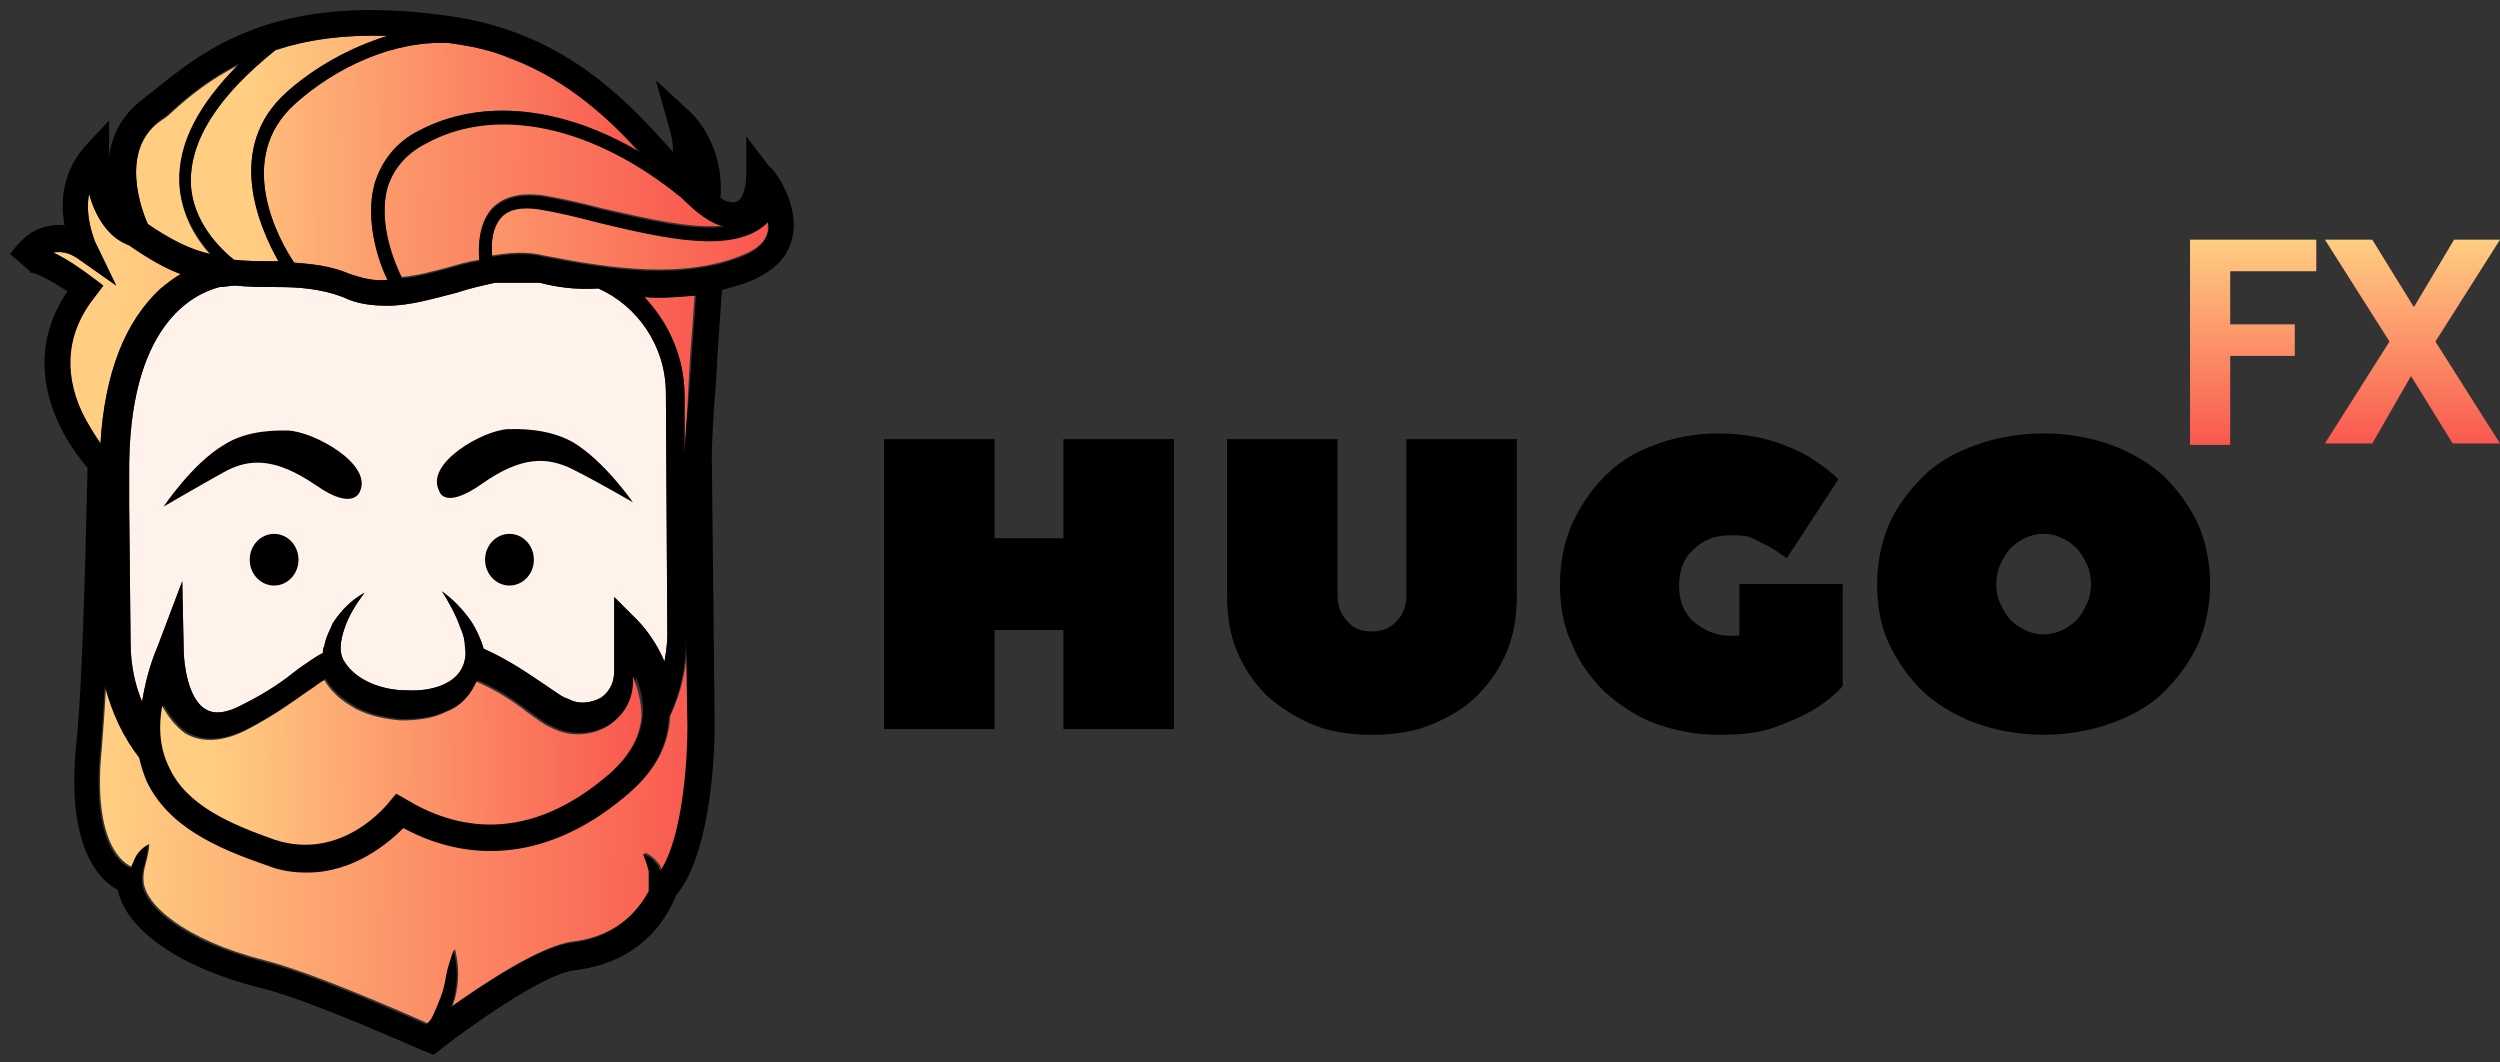 <?xml version="1.0" encoding="utf-8"?>
<!-- Generator: Adobe Illustrator 22.0.1, SVG Export Plug-In . SVG Version: 6.00 Build 0)  -->
<svg version="1.1" id="Layer_1" xmlns="http://www.w3.org/2000/svg" xmlns:xlink="http://www.w3.org/1999/xlink" x="0px" y="0px"
	 viewBox="0 0 174.2 74" style="enable-background:new 0 0 174.2 74;" xml:space="preserve">
<rect x="0" y="0" width="174.2" height="74" fill="#333333" stroke="none"/>
<style type="text/css">
	.st0{fill:#FFF2EA;}
	.st1{fill:url(#SVGID_1_);}
	.st2{fill:url(#SVGID_2_);}
	.st3{fill:url(#SVGID_3_);}
	.st4{fill:url(#SVGID_4_);}
	.st5{fill:url(#SVGID_5_);}
	.st6{fill:url(#SVGID_6_);}
</style>
<path class="st0" d="M37.6,19.7l-3.1,0c-0.9,0.2-1.8,0.4-2.7,0.7c-1.6,0.4-3.2,0.9-4.8,0.9c-1,0-2.1-0.1-3.1-0.6
	c-1.6-0.6-3.1-0.7-4.7-0.7c-0.9,0-1.8,0-2.8-0.1c-0.4,0-0.7,0.1-1.1,0.1c-1.9,0.5-6.4,2.7-6.3,13.1l0,2.1l0.1,9.6
	c0,1.5,0.3,2.9,0.8,4.1c0.2-1.2,0.5-2.5,1.1-3.9l1.7-4.5l0.1,4.8c0,0.9,0.3,3.4,1.5,4.1c0.6,0.4,1.5,0.3,2.6-0.3
	c1.8-0.9,2.9-1.7,3.9-2.5c0.6-0.4,1.1-0.8,1.7-1.1c0-0.2,0-0.3,0.1-0.5c0.1-0.6,0.4-1.1,0.6-1.6c0.6-0.9,1.3-1.6,2.2-2.1
	c-0.6,0.8-1.1,1.6-1.4,2.5c-0.3,0.9-0.4,1.7,0,2.3c0.8,1.3,2.6,2,4.3,2c1.7,0.1,3.5-0.4,4-1.8c0.1-0.3,0.2-0.7,0.1-1.2
	c0-0.4-0.1-0.9-0.3-1.3c-0.3-0.9-0.8-1.8-1.3-2.6c0.8,0.6,1.5,1.3,2.1,2.2c0.3,0.5,0.6,1.1,0.8,1.8c1.8,0.8,3.2,1.8,4.4,2.6
	c0.6,0.4,1.1,0.8,1.5,0.9c0.7,0.4,1.6,0.3,2.3-0.1c0.4-0.3,0.9-0.8,0.9-1.9l0-5.1l1.6,1.6c0.1,0.1,1.2,1.2,1.9,2.9
	c0.1-0.6,0.2-1.2,0.2-1.9l-0.1-16.8c0-3.3-2-6.1-4.7-7.3C40,20.2,38.8,20,37.6,19.7"/>
<linearGradient id="SVGID_1_" gradientUnits="userSpaceOnUse" x1="-897.993" y1="569.763" x2="-897.106" y2="569.755" gradientTransform="matrix(-46.691 -0.815 1.097 -62.853 -42503.621 35119.633)">
	<stop  offset="0" style="stop-color:#F9584F"/>
	<stop  offset="1" style="stop-color:#FFCE82"/>
</linearGradient>
<path class="st1" d="M47.9,44.4c0,2-0.4,3.8-1.2,5.5l0,0c-0.1,2-1,3.7-2.7,5.2c-5,4.4-10.6,5.3-15.8,2.5c-1,1-3.4,3.1-6.7,3.1
	c-0.9,0-1.8-0.1-2.8-0.5c-3.5-1.2-6.9-2.7-8.4-5.9c-0.2-0.5-0.4-1.1-0.5-1.6c-1.1-1.4-1.9-3.1-2.4-5c-0.1,1.7-0.2,3.2-0.3,4.4
	c-0.7,6.8,1.6,8.1,2.1,8.3c0.1-0.2,0.2-0.5,0.3-0.7c0.2-0.4,0.5-0.7,0.9-0.9c0,0.4-0.1,0.8-0.2,1.2c-0.1,0.4-0.2,0.7-0.2,1.1
	c0,0,0,0.1,0,0.1l0,0.1c0,1.7,2.9,4.2,8.4,5.6c3.2,0.8,9.6,3.6,11.4,4.4c0.1-0.1,0.3-0.3,0.4-0.5c0.2-0.4,0.4-0.9,0.6-1.4
	c0.2-0.5,0.3-1,0.4-1.6c0.1-0.5,0.3-1.1,0.5-1.7c0.3,1.2,0.3,2.3,0,3.5c-0.1,0.2-0.1,0.4-0.2,0.5c2.4-1.7,6.2-4.2,8.4-4.5
	c3.5-0.4,4.9-2.7,5.4-3.6c0-0.1,0-0.2,0-0.3c0-0.4,0-0.7,0-1.1c-0.1-0.4-0.2-0.7-0.4-1.2c0.4,0.1,0.8,0.5,1.1,0.9
	c0,0.1,0.1,0.2,0.1,0.3c1.6-2.5,2-8,2-10.1L47.9,44.4z M44.9,20.7c1.7,1.8,2.8,4.2,2.8,6.9l0,4.2c0-0.9,0.2-3,0.3-5.5
	c0.1-2,0.3-4.1,0.4-5.8C47.3,20.7,46.1,20.8,44.9,20.7 M7,30.9c0.3-4.9,1.7-8.5,4.2-10.8c0.5-0.4,1-0.8,1.4-1
	c-1.1-0.4-2.3-1.1-3.6-2c-1.6-0.6-2.4-2.2-2.8-3.6c-0.3,1.7,0.4,3.2,0.4,3.3l1.5,3.1L5.4,18c-0.6-0.4-1.1-0.5-1.7-0.4
	c0.9,0.4,1.9,1.1,2.7,1.7l0.8,0.6l-0.6,0.8c-2,2.4-2.3,5.2-0.9,8C6.1,29.6,6.6,30.3,7,30.9 M47.5,13.7c-6.1-5-12.9-6.5-17.8-3.8
	c-1.4,0.7-2.3,1.8-2.7,3.1c-0.7,2.6,0.6,5.5,1,6.3c1.1-0.1,2.2-0.4,3.3-0.7c0.7-0.2,1.4-0.4,2.1-0.5c-0.1-1.1,0-2.5,0.8-3.5
	c0.8-0.9,2-1.2,3.6-1c1.2,0.2,2.6,0.5,4.1,0.9c3.1,0.7,6.4,1.5,8.7,1.2C49.5,15.5,48.5,14.8,47.5,13.7"/>
<linearGradient id="SVGID_2_" gradientUnits="userSpaceOnUse" x1="-904.278" y1="548.2" x2="-903.391" y2="548.192" gradientTransform="matrix(-35.088 -0.613 0.29 -16.602 -31843.764 8558.78)">
	<stop  offset="0" style="stop-color:#F9584F"/>
	<stop  offset="1" style="stop-color:#FFCE82"/>
</linearGradient>
<path class="st2" d="M35.6,4.1L35.6,4.1c-0.1,0-0.1,0-0.2-0.1c-1.2-0.5-2.6-0.8-4.1-1c-3.9-0.2-7.9,1.7-10.7,4.2
	c-4.3,3.8-1.2,9.5-0.1,11.1c1.2,0.1,2.5,0.2,3.9,0.8c0.9,0.3,1.7,0.5,2.6,0.4c-0.6-1.2-1.6-4.1-0.9-6.7c0.5-1.6,1.5-2.9,3.1-3.7
	c4.3-2.3,9.9-1.7,15.3,1.5C42.4,8.2,39.7,5.6,35.6,4.1 M10.3,15.7c1.6,1.1,3,1.8,4.4,2.1c-1-1.1-2.1-2.8-2.2-5
	c-0.1-2.7,1.3-5.4,4.2-8.3c-2,1-3.5,2.2-4.7,3.3c-0.3,0.3-0.6,0.5-0.9,0.7C8.3,10.6,9.9,14.7,10.3,15.7"/>
<linearGradient id="SVGID_3_" gradientUnits="userSpaceOnUse" x1="-901.036" y1="547.102" x2="-900.149" y2="547.095" gradientTransform="matrix(-40.246 -0.703 0.279 -16.003 -36362.793 8133.129)">
	<stop  offset="0" style="stop-color:#F9584F"/>
	<stop  offset="1" style="stop-color:#FFCE82"/>
</linearGradient>
<path class="st3" d="M13.3,12.8c0.1,2.6,2,4.5,3,5.3c0.9,0.1,1.8,0.1,2.7,0.1c0.1,0,0.3,0,0.4,0c-1.3-2.3-3.8-7.9,0.6-11.8
	c1.9-1.7,4.4-3.1,7-3.9c-3.2-0.1-5.8,0.3-7.9,1C15.2,6.7,13.2,9.8,13.3,12.8 M53.5,15.4c-2.3,2.3-7.3,1.1-11.9,0
	c-1.5-0.4-2.8-0.7-4-0.9c-1.3-0.2-2.2,0-2.7,0.6c-0.6,0.7-0.7,1.8-0.6,2.7c1.2-0.2,2.4-0.3,3.6,0c4.6,0.9,9.8,1.7,14-0.1
	c0.9-0.4,1.5-0.9,1.6-1.6C53.5,15.9,53.5,15.7,53.5,15.4"/>
<path d="M48.1,26.4c0.1-2,0.3-4.1,0.4-5.8c-1.2,0.1-2.4,0.2-3.6,0.1c1.7,1.8,2.8,4.2,2.8,6.9l0,4.2C47.7,31,47.9,28.8,48.1,26.4
	 M10.3,15.6c1.6,1.1,3,1.8,4.4,2.1c-1-1.1-2.1-2.8-2.2-5c-0.1-2.7,1.3-5.4,4.2-8.3c-2,1-3.5,2.2-4.7,3.3c-0.3,0.3-0.6,0.5-0.9,0.7
	C8.3,10.6,9.9,14.7,10.3,15.6 M19.2,3.5c-4,3.2-6,6.3-5.9,9.3c0.1,2.6,2,4.5,3,5.3c0.9,0.1,1.8,0.1,2.7,0.1c0.1,0,0.3,0,0.4,0
	c-1.3-2.3-3.8-7.9,0.6-11.8c1.9-1.7,4.4-3.1,7-3.9C23.8,2.4,21.3,2.8,19.2,3.5 M44.6,10.6c-2.2-2.3-4.9-4.9-8.9-6.5l0,0
	C35.6,4,35.5,4,35.4,4c-1.2-0.5-2.6-0.8-4.1-1c-3.9-0.2-7.9,1.7-10.7,4.2c-4.3,3.8-1.2,9.5-0.1,11.1c1.2,0.1,2.5,0.2,3.9,0.8
	c0.9,0.3,1.7,0.5,2.6,0.4c-0.6-1.2-1.6-4.1-0.9-6.7c0.5-1.6,1.5-2.9,3.1-3.7C33.6,6.8,39.2,7.4,44.6,10.6 M44.3,47.1
	c0,1.4-0.7,2.6-1.7,3.3c-1.2,0.8-2.8,0.9-4.1,0.2c-0.5-0.2-1-0.6-1.7-1.1c-0.9-0.7-2.1-1.5-3.5-2.1c-0.2,0.4-0.4,0.8-0.7,1.1
	c-0.4,0.5-0.9,0.8-1.4,1c-1,0.5-2.1,0.6-3.2,0.6c-1.1-0.1-2.1-0.3-3.1-0.8c-0.5-0.3-1-0.6-1.4-1c-0.2-0.2-0.4-0.4-0.6-0.7
	c-0.1-0.1-0.1-0.2-0.2-0.3c-0.4,0.2-0.7,0.5-1.2,0.8c-1,0.7-2.2,1.6-4.1,2.6c-1.7,0.9-3.2,1-4.4,0.3c-0.7-0.5-1.2-1.2-1.6-1.9
	c-0.3,1.7-0.1,3.1,0.5,4.3c1.2,2.6,4.2,3.9,7.3,5c4.8,1.6,8-2.6,8-2.6l0.5-0.6l0.7,0.4c3.3,2,8.4,3.3,14.3-1.9
	c1.3-1.2,2-2.5,2.1-3.9C44.9,48.9,44.6,47.9,44.3,47.1 M37.6,19.7l-3.1,0c-0.9,0.2-1.8,0.4-2.7,0.7c-1.6,0.4-3.2,0.9-4.8,0.9
	c-1,0-2.1-0.1-3.1-0.6c-1.6-0.6-3.1-0.7-4.7-0.7c-0.9,0-1.8,0-2.8-0.1c-0.4,0-0.7,0.1-1.1,0.1c-1.9,0.5-6.4,2.7-6.3,13.1l0,2.1
	l0.1,9.6c0,1.5,0.3,2.9,0.8,4.1c0.2-1.2,0.5-2.5,1.1-3.9l1.7-4.5l0.1,4.8c0,0.9,0.3,3.4,1.5,4.1c0.6,0.4,1.5,0.3,2.6-0.3
	c1.8-0.9,2.9-1.7,3.9-2.5c0.6-0.4,1.1-0.8,1.7-1.1c0-0.2,0-0.3,0.1-0.5c0.1-0.6,0.4-1.1,0.6-1.6c0.6-0.9,1.3-1.6,2.2-2.1
	c-0.6,0.8-1.1,1.6-1.4,2.5c-0.3,0.9-0.4,1.7,0,2.3c0.8,1.3,2.6,2,4.3,2c1.7,0.1,3.5-0.4,4-1.8c0.1-0.3,0.2-0.7,0.1-1.2
	c0-0.4-0.1-0.9-0.3-1.3c-0.3-0.9-0.8-1.8-1.3-2.6c0.8,0.6,1.5,1.3,2.1,2.2c0.3,0.5,0.6,1.1,0.8,1.8c1.8,0.8,3.2,1.8,4.4,2.6
	c0.6,0.4,1.1,0.8,1.5,0.9c0.7,0.4,1.6,0.3,2.3-0.1c0.4-0.3,0.9-0.8,0.9-1.9l0-5.1l1.6,1.6c0.1,0.1,1.2,1.2,1.9,2.9
	c0.1-0.6,0.2-1.2,0.2-1.9l-0.1-16.8c0-3.3-2-6.1-4.7-7.3C40,20.2,38.8,20,37.6,19.7 M50.5,15.8c-1-0.2-2-1-3-2
	c-6.1-5-12.9-6.5-17.8-3.8c-1.4,0.7-2.3,1.8-2.7,3.1c-0.7,2.6,0.6,5.5,1,6.3c1.1-0.1,2.2-0.4,3.3-0.7c0.7-0.2,1.4-0.4,2.1-0.5
	c-0.1-1.1,0-2.5,0.8-3.5c0.8-0.9,2-1.2,3.6-1c1.2,0.2,2.6,0.5,4.1,0.9C44.9,15.3,48.2,16.1,50.5,15.8 M5.7,28.7
	c0.4,0.8,0.9,1.6,1.3,2.2c0.3-4.9,1.7-8.5,4.2-10.8c0.5-0.4,1-0.8,1.4-1c-1.1-0.4-2.3-1.1-3.6-2c-1.6-0.6-2.4-2.2-2.8-3.6
	c-0.3,1.7,0.4,3.2,0.4,3.3l1.5,3.1L5.4,18c-0.6-0.4-1.1-0.5-1.7-0.4c0.9,0.4,1.9,1.1,2.7,1.7l0.8,0.6l-0.6,0.8
	C4.7,23.1,4.4,25.8,5.7,28.7 M47.9,50.7l-0.1-6.2c0,2-0.4,3.8-1.2,5.5l0,0c-0.1,2-1,3.7-2.7,5.2c-5,4.4-10.6,5.3-15.8,2.5
	c-1,1-3.4,3.1-6.7,3.1c-0.9,0-1.8-0.1-2.8-0.5c-3.5-1.2-6.9-2.7-8.4-5.9c-0.2-0.5-0.4-1.1-0.5-1.6c-1.1-1.4-1.9-3.1-2.4-5
	c-0.1,1.7-0.2,3.2-0.3,4.4c-0.7,6.8,1.6,8.1,2.1,8.3c0.1-0.2,0.2-0.5,0.3-0.7c0.2-0.4,0.5-0.7,0.9-0.9c0,0.4-0.1,0.8-0.2,1.2
	c-0.1,0.4-0.2,0.7-0.2,1.1c0,0,0,0.1,0,0.1l0,0.1c0,1.7,2.9,4.2,8.4,5.6c3.2,0.8,9.6,3.6,11.4,4.4c0.1-0.1,0.3-0.3,0.4-0.5
	c0.2-0.4,0.4-0.9,0.6-1.4c0.2-0.5,0.3-1,0.4-1.6c0.1-0.5,0.3-1.1,0.5-1.7c0.3,1.2,0.3,2.3,0,3.5c-0.1,0.2-0.1,0.4-0.2,0.5
	c2.4-1.7,6.2-4.2,8.4-4.5c3.5-0.4,4.9-2.7,5.4-3.6c0-0.1,0-0.2,0-0.3c0-0.4,0-0.7,0-1.1c-0.1-0.4-0.2-0.7-0.4-1.2
	c0.4,0.1,0.8,0.5,1.1,0.9c0,0.1,0.1,0.2,0.1,0.3C47.6,58.3,47.9,52.8,47.9,50.7 M53.5,16.2c0.1-0.2,0.1-0.5,0-0.7
	c-2.3,2.3-7.3,1.1-11.9,0c-1.5-0.4-2.8-0.7-4-0.9c-1.3-0.2-2.2,0-2.7,0.6c-0.6,0.7-0.7,1.8-0.6,2.7c1.2-0.2,2.4-0.3,3.6,0
	c4.6,0.9,9.8,1.7,14-0.1C52.8,17.4,53.3,16.9,53.5,16.2 M55.2,16.6c-0.3,1.3-1.2,2.2-2.7,2.9c-0.7,0.3-1.4,0.5-2.2,0.7
	c-0.1,1.7-0.3,4.1-0.4,6.3c-0.2,2.3-0.3,4.5-0.3,5.3l0.2,18.8c0,0.4,0,8.6-2.7,11.8c-0.4,1-2,4.6-7,5.2c-2.2,0.2-7.6,4.1-9.5,5.6
	l-0.4,0.3l-0.5-0.2c-0.1,0-8.2-3.7-11.7-4.5c-5.5-1.4-9.2-4-9.8-6.8C7,61.4,4.6,59.1,5.3,52C5.8,47.4,6,36.4,6.1,32.6
	C3.7,29.8,1.5,25,4.7,20.3c-1.2-0.8-2.4-1.4-2.7-1.3c0,0,0.1,0,0.1-0.1l-1.4-1.2c0.1-0.1,0.6-0.9,1.5-1.5c0.7-0.4,1.5-0.6,2.3-0.5
	c-0.3-1.6-0.2-3.8,1.6-5.7l1.5-1.6l0,2.3c0,0.1,0,0.1,0,0.2c0.2-1.4,0.8-2.7,2.1-3.8c0.3-0.2,0.6-0.5,0.9-0.7
	c3.6-2.9,8.5-7,20.6-5.3c8.1,1.1,12.5,5.9,15.7,9.5c0-0.6-0.1-1.2-0.3-1.8l-0.9-3.2l2.4,2.2c0.1,0.1,2.4,2.2,2.1,6
	c0.3,0.2,0.6,0.3,0.9,0.3c0.9,0,0.9-1.9,0.9-1.9l0-2.7l1.6,2.1C53.8,11.6,55.8,14.2,55.2,16.6"/>
<linearGradient id="SVGID_4_" gradientUnits="userSpaceOnUse" x1="-905.505" y1="537.543" x2="-904.618" y2="537.536" gradientTransform="matrix(-33.465 -0.584 0.212 -12.175 -30372.455 6068.84)">
	<stop  offset="0" style="stop-color:#F9584F"/>
	<stop  offset="1" style="stop-color:#FFCE82"/>
</linearGradient>
<path class="st4" d="M42.5,50.5c-1.2,0.8-2.8,0.9-4.1,0.2c-0.5-0.2-1-0.6-1.7-1.1c-0.9-0.7-2.1-1.5-3.5-2.1
	c-0.2,0.4-0.4,0.8-0.7,1.1c-0.4,0.5-0.9,0.8-1.4,1c-1,0.5-2.1,0.6-3.2,0.6c-1.1-0.1-2.1-0.3-3.1-0.8c-0.5-0.3-1-0.6-1.4-1
	c-0.2-0.2-0.4-0.4-0.6-0.7c-0.1-0.1-0.1-0.2-0.2-0.3c-0.4,0.2-0.7,0.5-1.2,0.8c-1,0.7-2.2,1.6-4.1,2.6c-1.7,0.9-3.2,1-4.4,0.3
	c-0.7-0.5-1.2-1.2-1.6-1.9c-0.3,1.7-0.1,3.1,0.5,4.3c1.2,2.6,4.2,3.9,7.3,5c4.8,1.6,8-2.6,8-2.6l0.5-0.6l0.7,0.4
	c3.3,2,8.4,3.3,14.3-1.9c1.3-1.2,2-2.5,2.1-3.9c0-1-0.3-2-0.6-2.8C44.2,48.6,43.6,49.7,42.5,50.5"/>
<path d="M20.1,30c-0.6,0-2.8-0.1-4.5,1c-2.2,1.3-4.2,4.3-4.2,4.3s2.4-1.4,4.2-2.4c1.8-1,3.6-1,6.4,0.9c2.7,1.9,3.1,0.4,3.1,0.4
	C25.9,32.3,21.9,30.1,20.1,30 M30.6,34.2c0,0,0.3,1.4,3-0.5c2.7-1.9,4.5-1.9,6.3-1c1.8,0.9,4.2,2.3,4.2,2.3s-2-2.9-4.2-4.2
	c-1.8-1-3.9-0.9-4.5-0.9C33.6,30,29.6,32.3,30.6,34.2"/>
<ellipse cx="19.1" cy="39" rx="1.7" ry="1.8"/>
<ellipse cx="35.5" cy="39" rx="1.7" ry="1.8"/>
<path d="M69.3,37.5h4.8v-6.9h7.7v20.2h-7.7v-6.9h-4.8v6.9h-7.7V30.6h7.7V37.5z M95.6,44c0.7,0,1.2-0.2,1.7-0.7
	c0.5-0.5,0.7-1.1,0.7-1.9V30.6h7.7v10.8c0,1.4-0.2,2.8-0.7,4c-0.5,1.2-1.2,2.2-2.1,3.1c-0.9,0.9-2,1.5-3.2,2
	c-1.2,0.5-2.6,0.7-4.1,0.7c-1.5,0-2.9-0.2-4.1-0.7c-1.2-0.5-2.3-1.2-3.2-2c-0.9-0.9-1.6-1.9-2.1-3.1c-0.5-1.2-0.7-2.5-0.7-4V30.6
	h7.7v10.8c0,0.8,0.2,1.4,0.7,1.9C94.3,43.8,94.9,44,95.6,44z M121.2,44.2v-3.5h7.2v7.1c-0.6,0.7-1.3,1.2-2.1,1.7
	c-0.7,0.4-1.6,0.8-2.7,1.2c-1.1,0.4-2.4,0.5-3.9,0.5c-1.6,0-3-0.3-4.4-0.8c-1.3-0.5-2.5-1.3-3.5-2.2c-1-1-1.8-2.1-2.3-3.4
	c-0.6-1.3-0.8-2.7-0.8-4.1c0-1.5,0.3-2.9,0.8-4.1c0.6-1.3,1.3-2.4,2.3-3.4c1-1,2.1-1.7,3.5-2.2c1.3-0.5,2.8-0.8,4.4-0.8
	c1.4,0,2.7,0.2,3.7,0.5c1,0.3,1.9,0.7,2.6,1.1c0.8,0.5,1.5,1,2.1,1.6l-3.6,5.5c-0.4-0.3-0.7-0.5-1.2-0.8c-0.4-0.2-0.8-0.4-1.2-0.6
	s-1-0.2-1.5-0.2c-1.1,0-1.9,0.3-2.6,1c-0.7,0.6-1,1.5-1,2.5c0,1,0.3,1.9,1,2.5c0.7,0.6,1.5,1,2.6,1H121.2z M145.7,40.7
	c0-0.5-0.1-1-0.3-1.4c-0.2-0.4-0.4-0.8-0.7-1.1c-0.3-0.3-0.6-0.5-1-0.7c-0.4-0.2-0.8-0.3-1.3-0.3c-0.5,0-0.9,0.1-1.3,0.3
	c-0.4,0.2-0.7,0.4-1,0.7c-0.3,0.3-0.5,0.7-0.7,1.1s-0.3,0.9-0.3,1.4s0.1,1,0.3,1.4s0.4,0.8,0.7,1.1s0.6,0.5,1,0.7
	c0.4,0.2,0.8,0.3,1.3,0.3c0.4,0,0.9-0.1,1.3-0.3c0.4-0.2,0.7-0.4,1-0.7s0.5-0.7,0.7-1.1C145.6,41.7,145.7,41.2,145.7,40.7z
	 M154,40.7c0,1.5-0.3,2.9-0.8,4.1c-0.6,1.3-1.4,2.4-2.4,3.4c-1,1-2.3,1.7-3.7,2.2c-1.4,0.5-3,0.8-4.7,0.8c-1.7,0-3.3-0.3-4.7-0.8
	c-1.4-0.5-2.7-1.3-3.7-2.2c-1-1-1.8-2.1-2.4-3.4s-0.8-2.7-0.8-4.1c0-1.5,0.3-2.9,0.8-4.1s1.4-2.4,2.4-3.4c1-1,2.3-1.7,3.7-2.2
	c1.4-0.5,3-0.8,4.7-0.8c1.7,0,3.3,0.3,4.7,0.8c1.4,0.5,2.7,1.3,3.7,2.2c1,1,1.8,2.1,2.4,3.4C153.7,37.8,154,39.2,154,40.7z"/>
<g>
	<linearGradient id="SVGID_5_" gradientUnits="userSpaceOnUse" x1="157.027" y1="30.964" x2="157.027" y2="16.674">
		<stop  offset="0" style="stop-color:#F9584F"/>
		<stop  offset="1" style="stop-color:#FFCE82"/>
	</linearGradient>
	<path class="st5" d="M152.6,31V16.7h8.8v2.2h-6v3.7h4.5v2.2h-4.5V31H152.6z"/>
	<linearGradient id="SVGID_6_" gradientUnits="userSpaceOnUse" x1="168.082" y1="30.964" x2="168.082" y2="16.674">
		<stop  offset="0" style="stop-color:#F9584F"/>
		<stop  offset="1" style="stop-color:#FFCE82"/>
	</linearGradient>
	<path class="st6" d="M174.2,16.7l-4.5,7.1l4.5,7.1h-3.3l-2.9-4.7l-2.7,4.7H162l4.5-7.1l-4.5-7.1h3.3l2.9,4.7l2.8-4.7H174.2z"/>
</g>
</svg>
